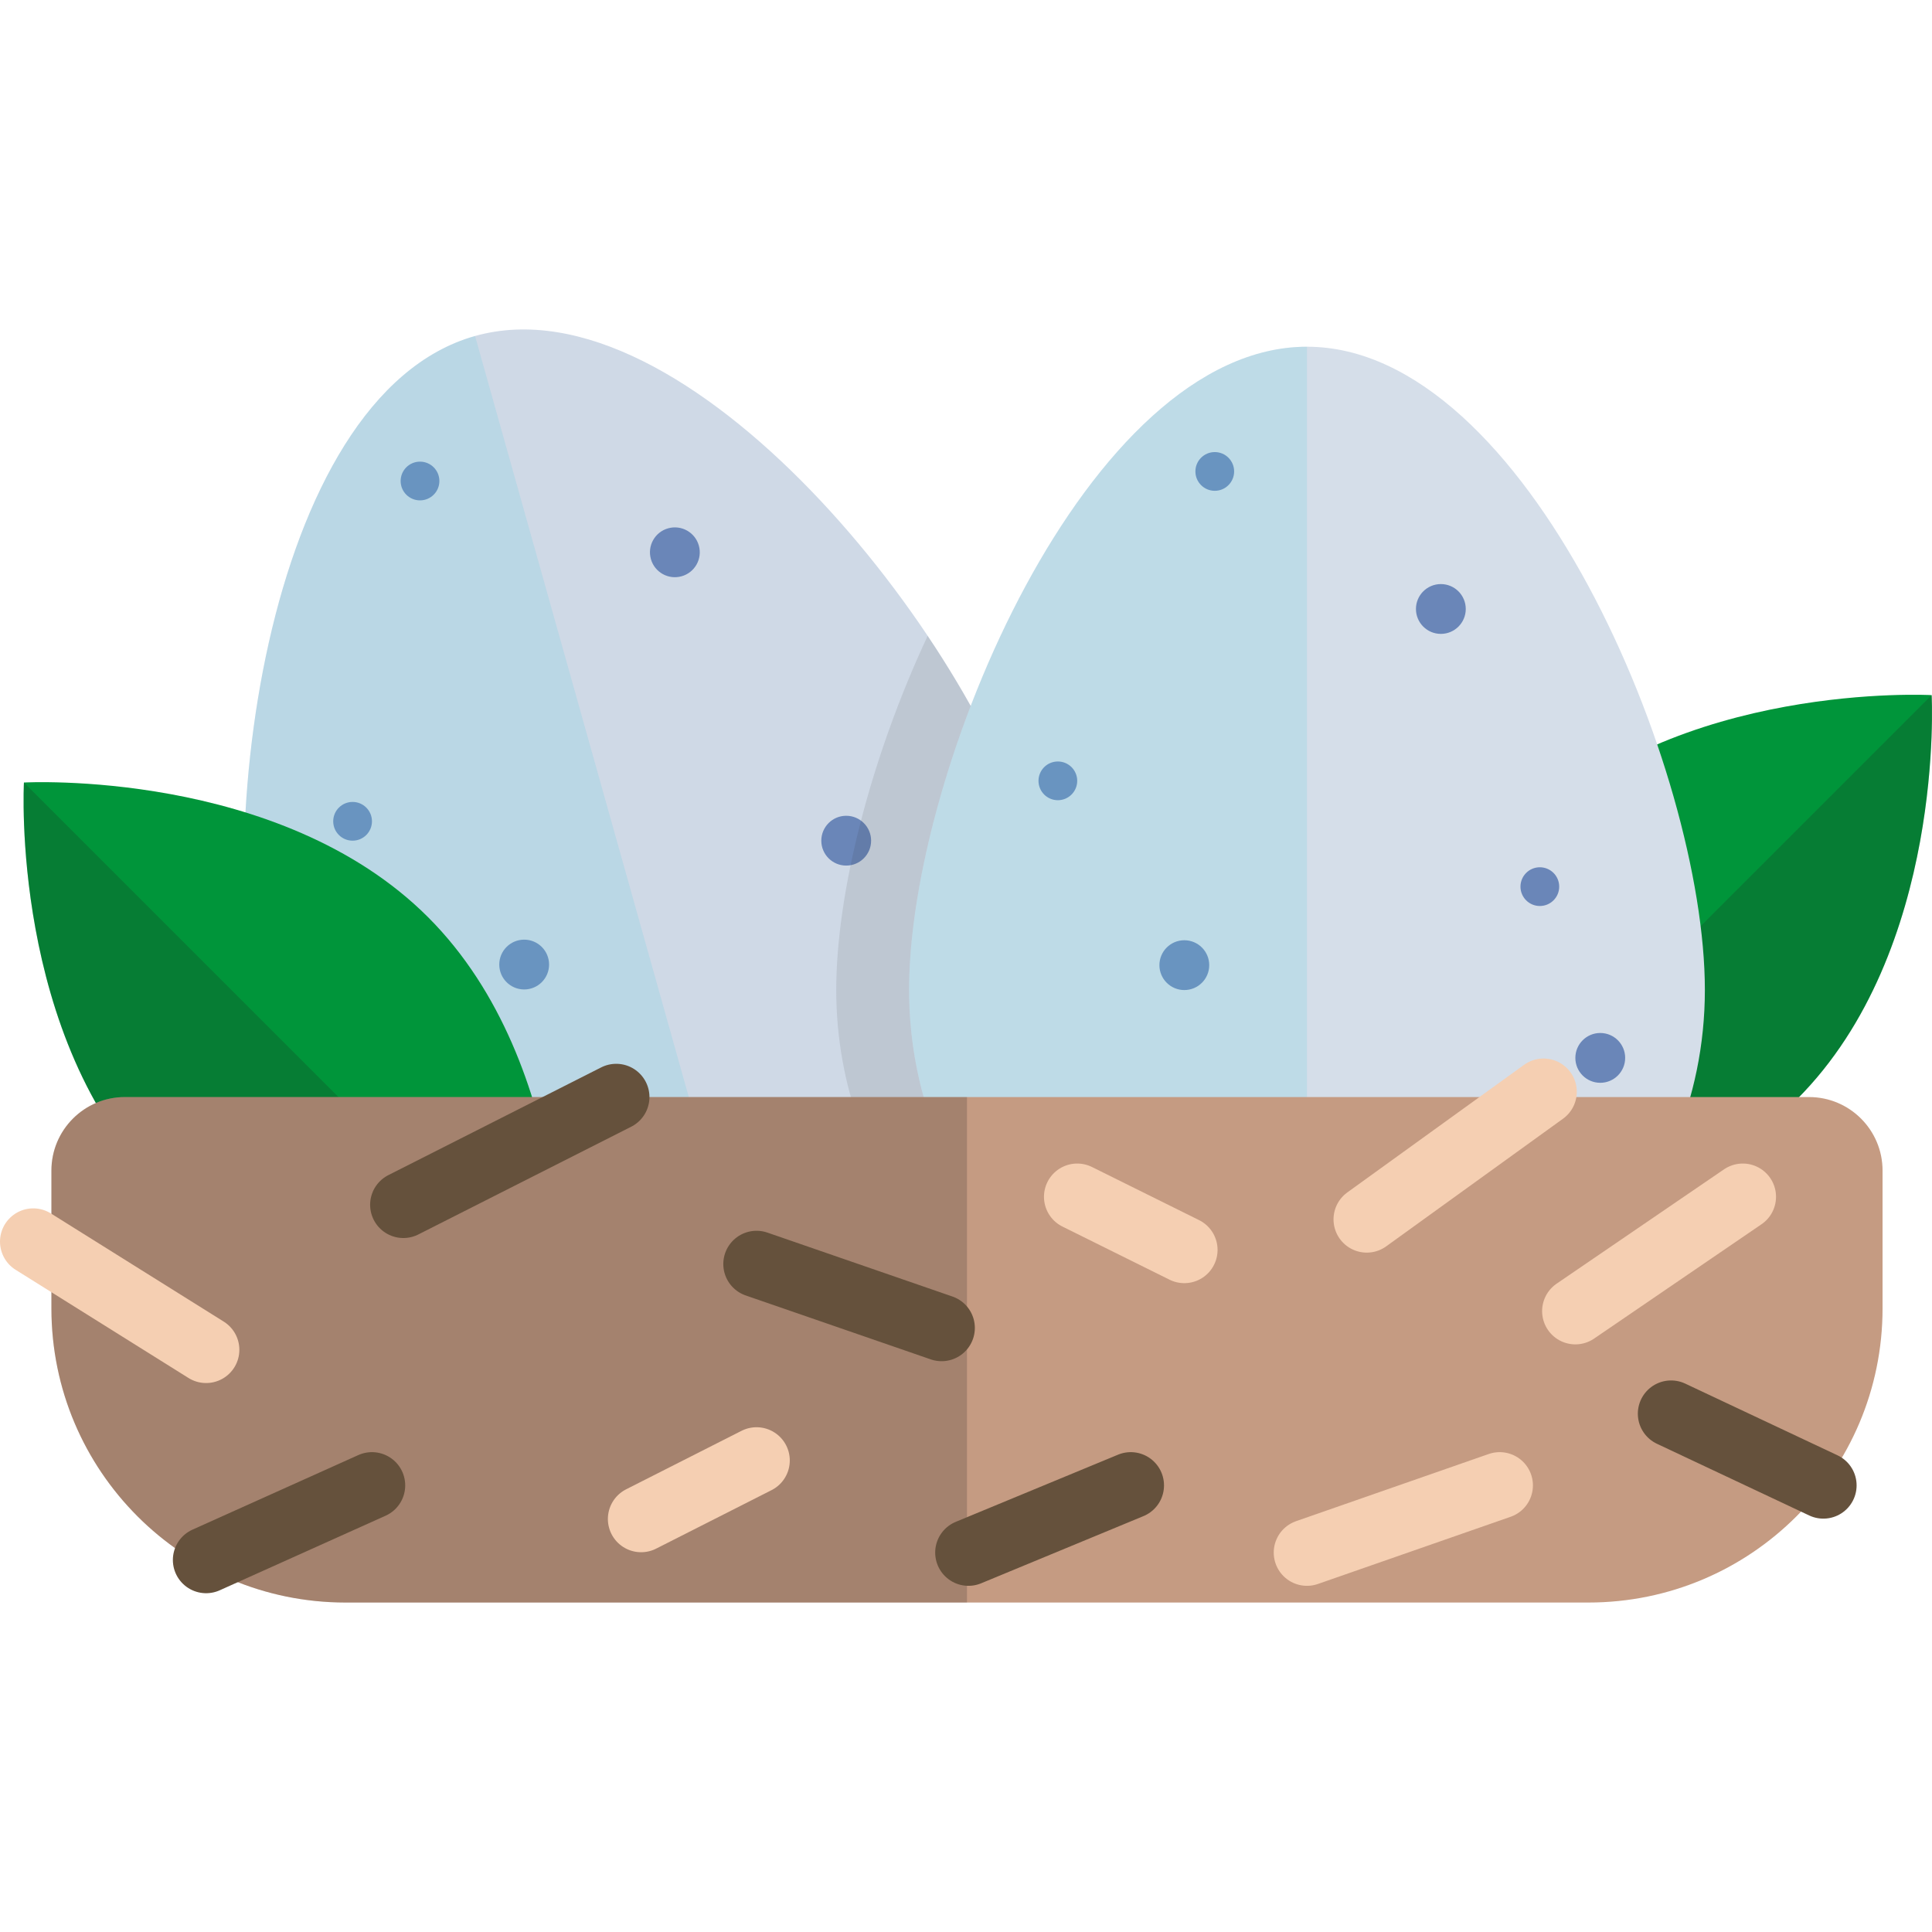 <?xml version="1.0" encoding="iso-8859-1"?>
<!-- Generator: Adobe Illustrator 19.0.0, SVG Export Plug-In . SVG Version: 6.00 Build 0)  -->
<svg xmlns="http://www.w3.org/2000/svg" xmlns:xlink="http://www.w3.org/1999/xlink" version="1.1" id="Layer_1" x="0px" y="0px" viewBox="0 0 435.864 435.864" style="enable-background:new 0 0 435.864 435.864;" xml:space="preserve" width="512" height="512">
<g>
	<g>
		<path style="fill:#00953A;" d="M405.389,248c33.574-33.573,30.395-91.181,30.395-91.181s-57.609-3.178-91.18,30.394    c-33.572,33.571-30.394,91.181-30.394,91.181S371.818,281.572,405.389,248z"/>
		<path style="opacity:0.2;fill:#222222;" d="M314.209,278.393c0,0,57.609,3.179,91.18-30.393    c33.574-33.573,30.395-91.181,30.395-91.181L314.209,278.393z"/>
	</g>
	<g>
		<path style="fill:#CFD9E6;" d="M232.828,191.237c-13.404-47.73-77.926-128.838-125.654-115.435S46.582,192.046,59.986,239.777    c13.404,47.729,62.963,75.556,110.691,62.152C218.406,288.525,246.232,238.967,232.828,191.237z"/>
		<g>
			<circle style="fill:#6A86B8;" cx="118.255" cy="217.606" r="5.618"/>
			<path style="fill:#6A86B8;" d="M157.66,123.08c-0.84-2.988-3.941-4.729-6.928-3.89c-2.99,0.839-4.73,3.941-3.891,6.928     c0.838,2.988,3.941,4.73,6.928,3.891C156.758,129.17,158.5,126.069,157.66,123.08z"/>
			<circle style="fill:#6A86B8;" cx="190.907" cy="189.659" r="5.618"/>
			<circle style="fill:#6A86B8;" cx="94.755" cy="108.516" r="4.369"/>
			<circle style="fill:#6A86B8;" cx="79.545" cy="185.288" r="4.37"/>
			<circle style="fill:#6A86B8;" cx="218.48" cy="227.424" r="5.619"/>
			<circle style="fill:#6A86B8;" cx="146.605" cy="271.802" r="7.585"/>
		</g>
		<path style="opacity:0.2;fill:#67CFE3;" d="M107.174,75.802C59.445,89.205,46.582,192.046,59.986,239.777    c13.404,47.729,62.963,75.556,110.691,62.152L107.174,75.802z"/>
		<path style="opacity:0.1;fill:#222222;" d="M232.828,191.237c-3.963-14.112-12.396-31.143-23.543-47.787    c-12.881,27.503-20.627,58.119-20.627,79.88c0,21.505,7.57,41.236,20.18,56.694C231.738,257.826,242.059,224.099,232.828,191.237z    "/>
	</g>
	<g>
		<path style="fill:#00953A;" d="M35.795,267.717C2.223,234.145,5.4,176.537,5.4,176.537s57.609-3.178,91.182,30.393    c33.57,33.571,30.393,91.181,30.393,91.181S69.367,301.289,35.795,267.717z"/>
		<path style="opacity:0.2;fill:#222222;" d="M126.975,298.111c0,0-57.607,3.179-91.18-30.394    C2.223,234.145,5.4,176.537,5.4,176.537L126.975,298.111z"/>
	</g>
	<g>
		<path style="fill:#D5DEE9;" d="M384.623,223.33c0-49.577-40.191-145.109-89.766-145.109s-89.766,95.532-89.766,145.109    c0,49.576,40.191,89.765,89.766,89.765S384.623,272.906,384.623,223.33z"/>
		<g>
			<circle style="fill:#6A86B8;" cx="267.186" cy="217.74" r="5.619"/>
			<circle style="fill:#6A86B8;" cx="325.061" cy="137.388" r="5.619"/>
			<circle style="fill:#6A86B8;" cx="274.055" cy="106.358" r="4.369"/>
			<circle style="fill:#6A86B8;" cx="347.391" cy="200.027" r="4.369"/>
			<circle style="fill:#6A86B8;" cx="238.655" cy="176.16" r="4.368"/>
			<circle style="fill:#6A86B8;" cx="361.023" cy="238.663" r="5.619"/>
			<circle style="fill:#6A86B8;" cx="279.828" cy="277.582" r="7.586"/>
		</g>
		<path style="opacity:0.2;fill:#67CFE3;" d="M294.857,78.221c-49.574,0-89.766,95.532-89.766,145.109    c0,49.576,40.191,89.765,89.766,89.765V78.221z"/>
	</g>
	<g>
		<g>
			<path style="fill:#C59B82;" d="M408.119,247.497c9.162,0,16.59,7.427,16.59,16.588v31.096c0,36.647-29.709,66.354-66.356,66.354     h-280.4c-36.647,0-66.354-29.708-66.354-66.354v-31.096c0-9.161,7.428-16.588,16.588-16.588H408.119z"/>
			<path style="opacity:0.2;fill:#222222;" d="M28.188,247.497c-9.16,0-16.588,7.427-16.588,16.588v31.096     c0,36.647,29.707,66.354,66.354,66.354h140.201V247.497H28.188z"/>
		</g>
		<g>
			
				<line style="fill:none;stroke:#F5CFB2;stroke-width:15;stroke-linecap:round;stroke-linejoin:round;stroke-miterlimit:10;" x1="308.346" y1="275.095" x2="348.228" y2="246.306"/>
			
				<line style="fill:none;stroke:#F5CFB2;stroke-width:15;stroke-linecap:round;stroke-linejoin:round;stroke-miterlimit:10;" x1="355.404" y1="295.794" x2="393.176" y2="269.997"/>
			
				<line style="fill:none;stroke:#F5CFB2;stroke-width:15;stroke-linecap:round;stroke-linejoin:round;stroke-miterlimit:10;" x1="294.857" y1="350.266" x2="338.332" y2="335.107"/>
			
				<line style="fill:none;stroke:#F5CFB2;stroke-width:15;stroke-linecap:round;stroke-linejoin:round;stroke-miterlimit:10;" x1="243.023" y1="269.997" x2="267.186" y2="281.983"/>
			
				<line style="fill:none;stroke:#F5CFB2;stroke-width:15;stroke-linecap:round;stroke-linejoin:round;stroke-miterlimit:10;" x1="144.639" y1="342.686" x2="170.678" y2="329.487"/>
			
				<line style="fill:none;stroke:#F5CFB2;stroke-width:15;stroke-linecap:round;stroke-linejoin:round;stroke-miterlimit:10;" x1="7.5" y1="280.111" x2="46.5" y2="304.517"/>
			
				<line style="fill:none;stroke:#65513C;stroke-width:15;stroke-linecap:round;stroke-linejoin:round;stroke-miterlimit:10;" x1="46.5" y1="351.932" x2="83.916" y2="335.107"/>
			
				<line style="fill:none;stroke:#65513C;stroke-width:15;stroke-linecap:round;stroke-linejoin:round;stroke-miterlimit:10;" x1="91" y1="271.802" x2="139.018" y2="247.497"/>
			
				<line style="fill:none;stroke:#65513C;stroke-width:15;stroke-linecap:round;stroke-linejoin:round;stroke-miterlimit:10;" x1="170.678" y1="285.167" x2="212.428" y2="299.589"/>
			
				<line style="fill:none;stroke:#65513C;stroke-width:15;stroke-linecap:round;stroke-linejoin:round;stroke-miterlimit:10;" x1="218.48" y1="350.266" x2="255.104" y2="335.107"/>
			
				<line style="fill:none;stroke:#65513C;stroke-width:15;stroke-linecap:round;stroke-linejoin:round;stroke-miterlimit:10;" x1="377" y1="318.932" x2="411.355" y2="335.107"/>
		</g>
	</g>
</g>















</svg>
